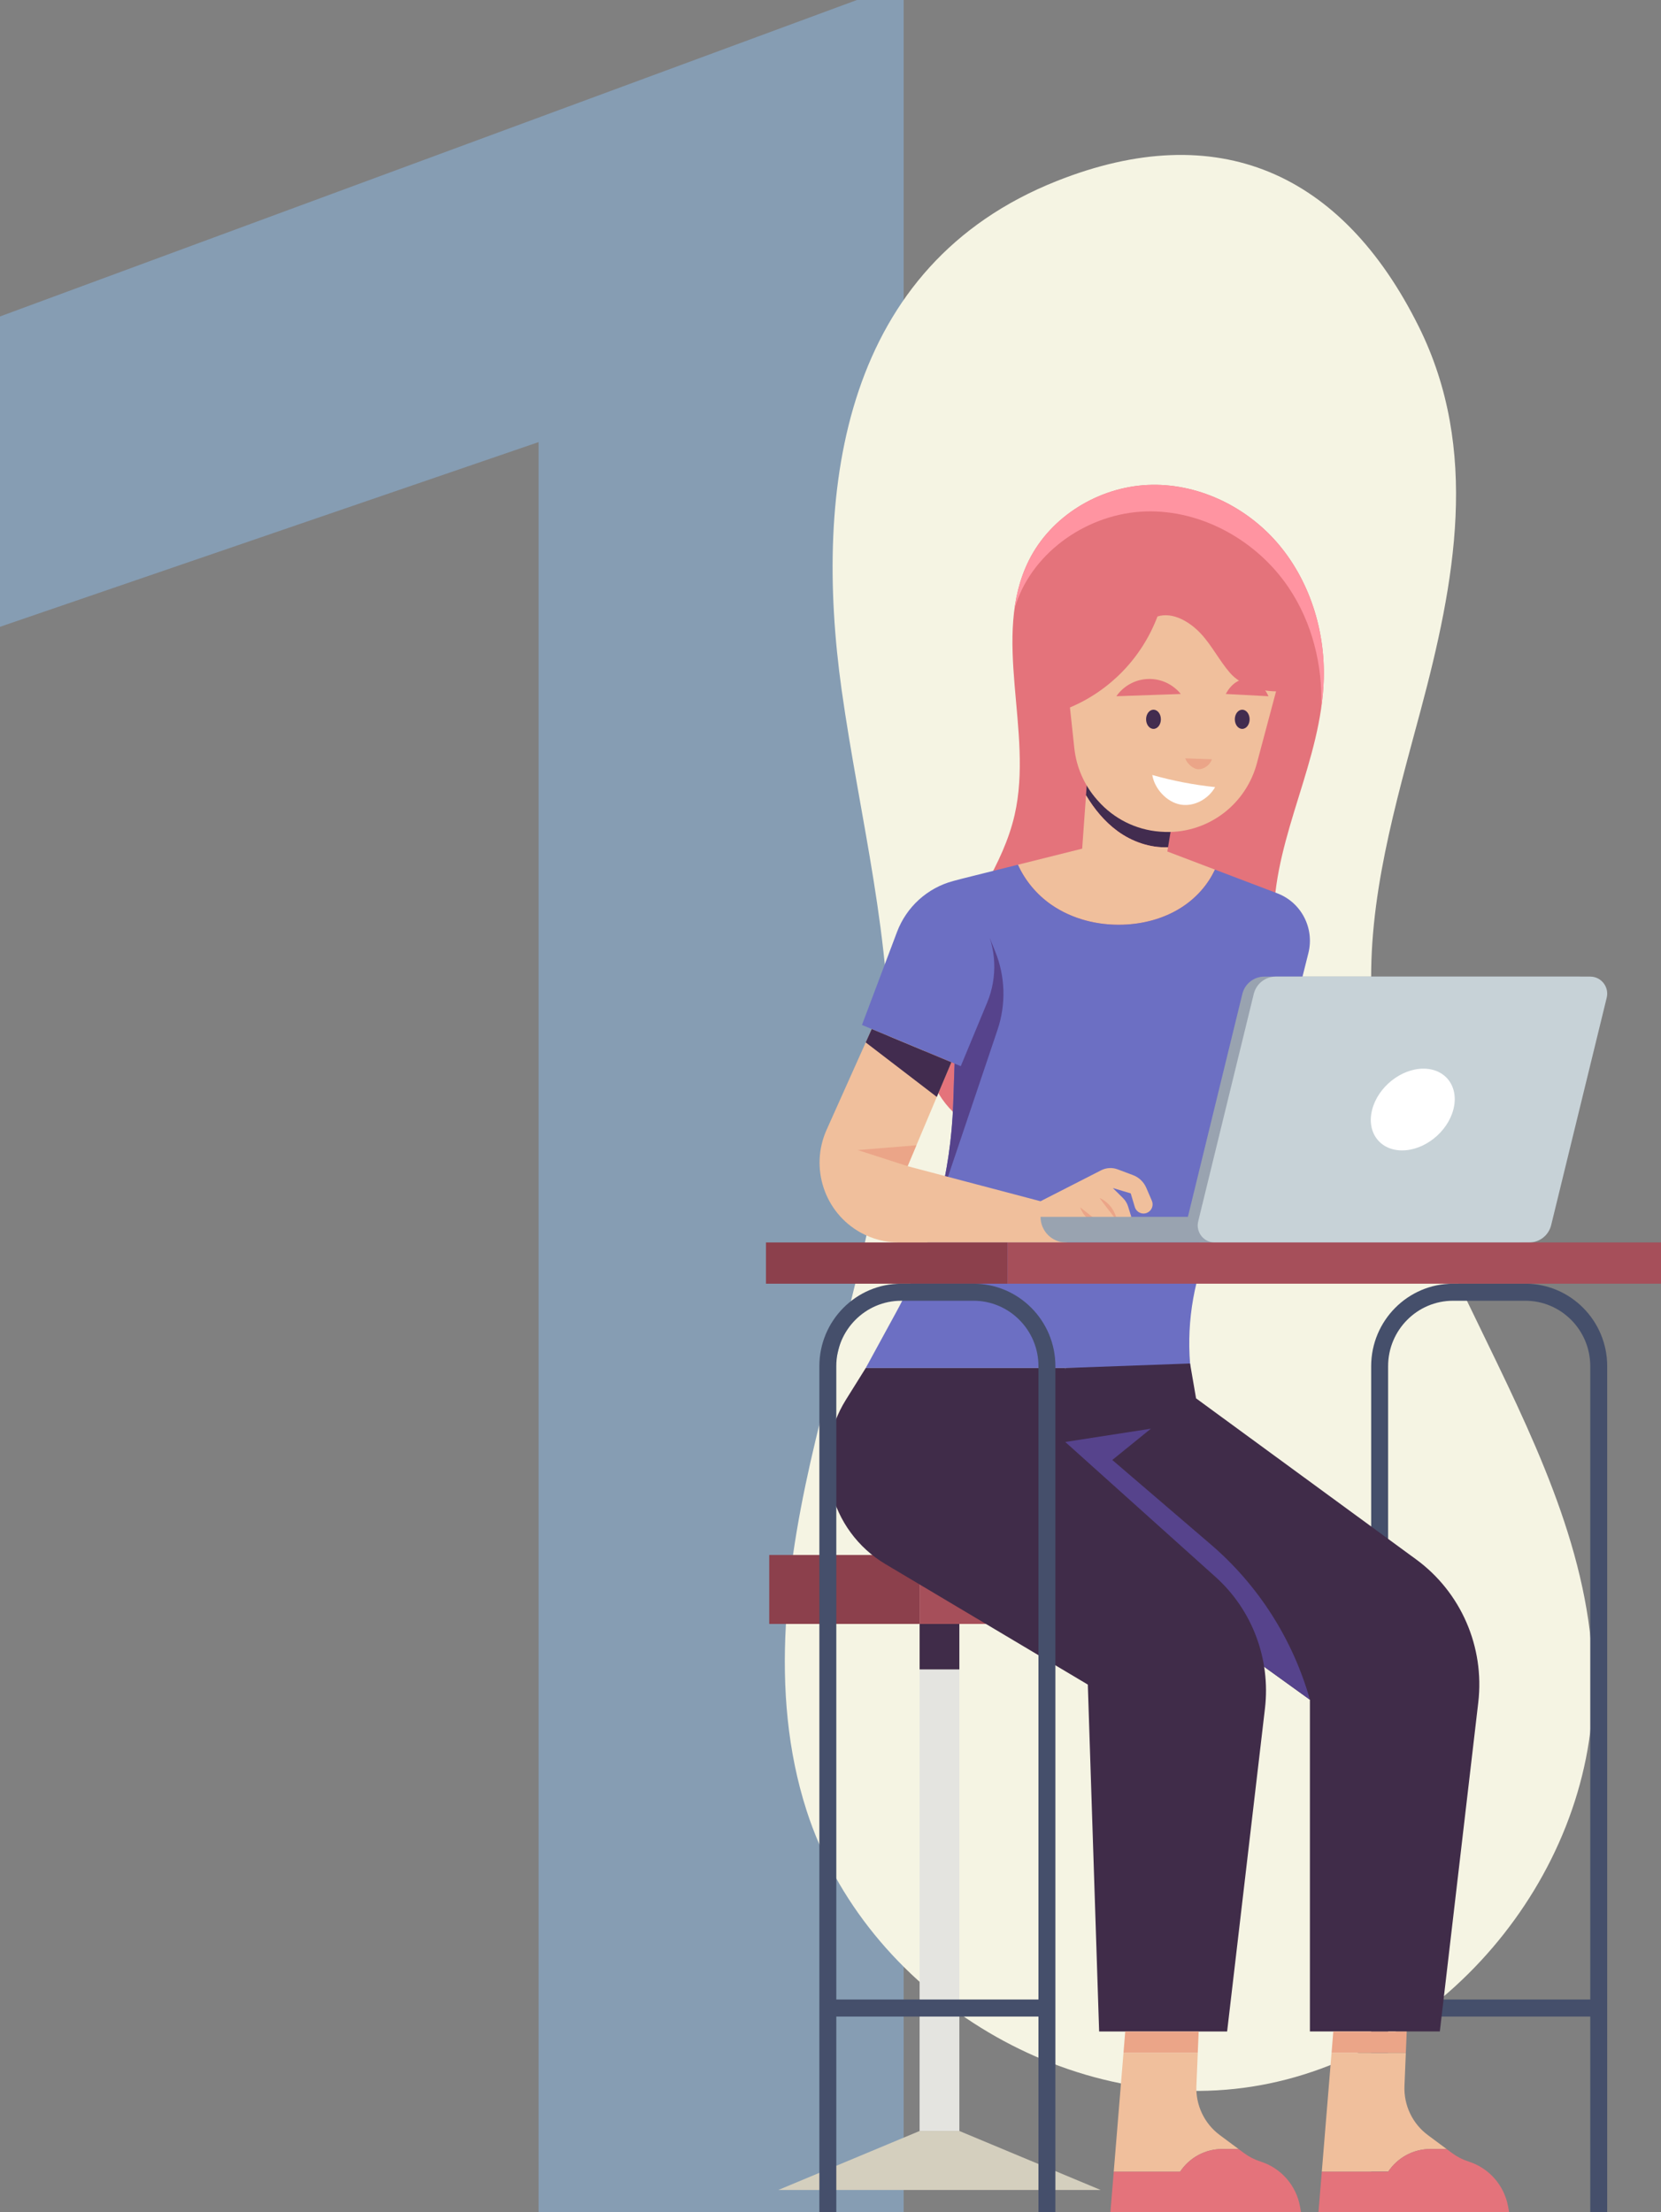 <svg width="193" height="257" viewBox="0 0 193 257" fill="none" xmlns="http://www.w3.org/2000/svg">
<rect x="0" y="0" width="193" height="257" fill="#808080" stroke="none"/>
<path opacity="0.5" d="M105 257.001H62.579V51.366L0 72.826V36.766L99.566 0.001H105V257.001Z" fill="#8CBBE6"/>
<g clip-path="url(#clip0)">
<path d="M165.08 82.501C162.156 93.44 158.861 104.53 159.375 115.846C160.66 144.164 185.267 167.724 185.121 196.071C185.007 218.261 167.251 239.024 145.474 242.432C123.698 245.839 100.521 231.481 93.725 210.372C89.258 196.497 91.394 181.373 94.793 167.194C98.19 153.014 102.832 138.955 103.294 124.376C103.765 109.52 99.871 94.924 97.801 80.207C94.451 56.395 98.109 30.826 122.807 21.026C141.459 13.626 155.931 20.006 164.85 37.941C171.978 52.277 169.045 67.67 165.08 82.501Z" fill="#F5F4E3"/>
<path d="M106.854 193.96H111.473V247.586H106.854V193.96Z" fill="#E4E4E0"/>
<path d="M106.854 188.675H111.473V193.96H106.854V188.675Z" fill="#402C49"/>
<path d="M111.473 247.586L127.893 254.441H90.434L106.854 247.586H111.473Z" fill="#D4CFBE"/>
<path d="M106.854 180.664H129.025V188.675H106.854V180.664Z" fill="#A64F5A"/>
<path d="M89.381 180.664H106.854V188.675H89.381V180.664Z" fill="#8C404C"/>
<path d="M168.838 149.144H177.235C182.481 149.144 186.749 153.442 186.749 158.724V257.001H184.78V234.29H161.292V257.001H159.324V158.724C159.324 153.442 163.592 149.144 168.838 149.144ZM184.78 232.308V158.724C184.78 154.534 181.395 151.126 177.235 151.126H168.838C164.677 151.126 161.292 154.534 161.292 158.724V232.308H184.78Z" fill="#454F6B"/>
<path d="M153.815 78.876C153.973 73.16 152.122 67.338 148.384 63.033C144.646 58.728 138.988 56.07 133.315 56.347C127.643 56.623 122.123 59.976 119.565 65.082C115.096 74.001 120.124 84.947 117.894 94.681C116.563 100.494 112.763 105.366 110.113 110.702C107.463 116.038 106.079 122.837 109.49 127.715C111.452 130.519 114.694 132.174 117.995 133.016C125.036 134.81 132.855 133.198 138.629 128.762C146.087 123.032 147.804 115.203 148.007 106.339C148.224 96.865 153.555 88.354 153.815 78.876Z" fill="#E4737B"/>
<path d="M149.757 68.302C146.113 62.863 139.683 59.211 133.106 59.421C126.53 59.63 120.131 63.972 118.054 70.171C117.994 70.352 117.939 70.535 117.884 70.719C118.15 68.775 118.661 66.886 119.565 65.082C122.123 59.976 127.642 56.623 133.315 56.347C138.988 56.07 144.646 58.728 148.384 63.033C152.122 67.338 153.973 73.16 153.815 78.876C153.784 79.997 153.678 81.105 153.522 82.202C153.699 77.308 152.481 72.368 149.757 68.302Z" fill="#FF94A1"/>
<path d="M129.849 96.558C128.348 95.459 127.154 94.003 126.19 92.397L126.401 89.462L136.297 94.913L135.722 98.438C133.652 98.528 131.54 97.798 129.849 96.558Z" fill="#422C4F"/>
<path d="M137.191 105.487C135.194 106.74 132.839 107.357 130.487 107.435C127.576 107.532 124.607 106.794 122.201 105.142C120.505 103.979 119.123 102.341 118.275 100.467L125.744 98.601L126.19 92.397C127.154 94.003 128.348 95.459 129.849 96.558C131.54 97.798 133.653 98.528 135.723 98.438L135.642 98.932L141.168 101.033C140.323 102.864 138.898 104.417 137.191 105.487Z" fill="#F0BF9C"/>
<path d="M138.321 158.944H100.592L104.164 152.398C108.214 144.974 110.473 136.694 110.759 128.228L111.637 102.125L118.276 100.467C119.123 102.341 120.506 103.979 122.201 105.142C124.607 106.794 127.576 107.532 130.487 107.435C132.839 107.357 135.194 106.74 137.191 105.487C138.898 104.417 140.324 102.864 141.168 101.033L148.425 103.793C151.204 104.85 152.754 107.838 152.027 110.739L151.255 113.818C150.728 115.92 150.525 118.092 150.652 120.257L151.133 128.438C151.317 131.574 149.428 134.457 146.491 135.519C145.09 136.026 143.949 137.076 143.321 138.435L140.913 143.652C138.784 148.262 137.877 153.349 138.28 158.417L138.321 158.944Z" fill="#6C6FC3"/>
<path d="M148.272 80.322L146.041 88.689C145.431 90.975 144.09 92.996 142.225 94.437C140.133 96.054 137.522 96.837 134.892 96.632L134.751 96.623C131.99 96.409 129.419 95.124 127.579 93.04L127.469 92.916C125.992 91.243 125.069 89.146 124.83 86.92L124.323 82.195C129.002 80.226 132.675 76.412 134.486 71.643L134.494 71.624C136.283 71.054 138.287 72.266 139.562 73.652C140.838 75.038 141.693 76.768 142.93 78.189C144.166 79.61 146.395 80.322 148.272 80.322Z" fill="#F0BF9C"/>
<path d="M133.393 78.886C134.922 78.833 136.303 79.523 137.202 80.629L129.713 80.892C130.534 79.725 131.863 78.94 133.393 78.886Z" fill="#E4737B"/>
<path d="M134.03 84.686C133.555 84.686 133.17 84.187 133.17 83.571C133.17 82.955 133.555 82.456 134.03 82.456C134.504 82.456 134.889 82.955 134.889 83.571C134.889 84.187 134.504 84.686 134.03 84.686Z" fill="#422C4F"/>
<path d="M144.955 78.886C143.94 78.833 143.024 79.523 142.427 80.629L147.397 80.892C146.853 79.725 145.97 78.94 144.955 78.886Z" fill="#E4737B"/>
<path d="M144.34 84.686C143.865 84.686 143.48 84.187 143.48 83.571C143.48 82.955 143.865 82.456 144.34 82.456C144.815 82.456 145.199 82.955 145.199 83.571C145.199 84.187 144.815 84.686 144.34 84.686Z" fill="#422C4F"/>
<path d="M137.719 88.108C138.749 88.144 139.78 88.181 140.81 88.217C140.64 88.838 139.94 89.359 139.301 89.375C138.662 89.392 137.921 88.719 137.719 88.108Z" fill="#EBA588"/>
<path d="M133.891 90.041C136.278 90.721 138.724 91.192 141.191 91.449C140.4 92.855 138.726 93.763 137.148 93.475C135.57 93.188 134.145 91.636 133.891 90.041Z" fill="white"/>
<path d="M138.279 158.417L138.977 162.467L164.542 181.173C169.758 184.99 172.521 191.345 171.768 197.793L167.301 236.023H152.205V197.484L121.647 175.461L123.776 158.944L138.279 158.417Z" fill="#402C49"/>
<path d="M123.776 167.533L133.728 165.991L129.244 169.625L140.683 179.434C146.203 184.167 150.209 190.439 152.199 197.458L152.206 197.484L121.648 175.462L123.776 167.533Z" fill="#56438C"/>
<path d="M100.592 158.944L98.275 162.656C96.328 165.775 95.712 169.552 96.567 173.133C97.427 176.733 99.698 179.828 102.863 181.712L126.399 195.722L127.714 236.024H142.586L146.983 198.483C147.654 192.75 145.506 187.047 141.227 183.204L123.777 167.533V158.944H100.592V158.944Z" fill="#402C49"/>
<path d="M139.175 238.502L139.016 242.352C138.923 244.592 139.942 246.732 141.734 248.063L143.909 249.678H142.022C140.052 249.678 138.211 250.67 137.118 252.321H129.41L130.544 238.501H139.175V238.502Z" fill="#F0BF9C"/>
<path d="M130.748 236.024H139.278L139.175 238.502H130.544L130.748 236.024Z" fill="#EBA588"/>
<path d="M142.022 249.678H143.909L144.534 250.143C145.127 250.583 145.787 250.921 146.488 251.145C148.862 251.902 150.624 253.923 151.061 256.391L151.17 257.001H129.025L129.41 252.321H137.118C138.211 250.67 140.051 249.678 142.022 249.678Z" fill="#E4737B"/>
<path d="M163.351 238.502L163.192 242.352C163.099 244.592 164.118 246.732 165.909 248.063L168.085 249.678H166.198C164.228 249.678 162.387 250.67 161.294 252.321H153.586L154.72 238.501H163.351V238.502Z" fill="#F0BF9C"/>
<path d="M154.924 236.024H163.454L163.351 238.502H154.721L154.924 236.024Z" fill="#EBA588"/>
<path d="M166.198 249.678H168.085L168.711 250.143C169.303 250.583 169.963 250.921 170.665 251.145C173.039 251.902 174.8 253.923 175.238 256.391L175.346 257.001H153.201L153.586 252.321H161.294C162.387 250.67 164.228 249.678 166.198 249.678Z" fill="#E4737B"/>
<path d="M115.636 110.54C116.813 113.44 116.91 116.669 115.911 119.635L109.097 139.855L109.092 139.853C110.06 136.063 110.625 132.166 110.759 128.228L111.466 107.218L115.022 109.025L115.636 110.54Z" fill="#56438C"/>
<path d="M111.637 102.125L110.746 102.363C107.753 103.164 105.326 105.367 104.227 108.283L100.155 119.083L111.637 123.873L114.699 116.493C115.93 113.529 115.79 110.167 114.318 107.316L111.637 102.125Z" fill="#6C6FC3"/>
<path d="M123.858 144.354H104.44C102.884 144.354 101.353 143.957 99.991 143.201C95.79 140.866 94.073 135.676 96.044 131.271L101.289 119.557L110.549 123.42L105.458 135.49L120.905 139.565L127.95 135.967C128.545 135.664 129.239 135.624 129.864 135.859L131.65 136.53C132.341 136.79 132.897 137.321 133.191 138.002L133.839 139.505C134.064 140.027 133.841 140.636 133.333 140.885C132.749 141.171 132.049 140.863 131.86 140.237L131.384 138.651L129.307 138.031L130.484 139.195C130.761 139.47 130.967 139.809 131.083 140.183L131.454 141.382L123.858 144.354Z" fill="#F0BF9C"/>
<path d="M105.458 135.489L99.662 133.618L106.482 133.061L105.458 135.489Z" fill="#EBA588"/>
<path d="M110.549 123.419L101.289 119.556L100.592 121.114L108.851 127.444L110.549 123.419Z" fill="#422C4F"/>
<path d="M129.79 141.88C129.628 140.716 128.837 139.66 127.771 139.183C128.397 140.104 129.164 140.957 129.79 141.88Z" fill="#EBA588"/>
<path d="M128.322 142.478C127.388 141.746 126.453 141.015 125.519 140.283C125.94 141.487 127.067 142.302 128.322 142.478Z" fill="#EBA588"/>
<path d="M120.905 141.381H145.429V144.354H123.858C122.227 144.354 120.905 143.023 120.905 141.381Z" fill="#99A3B0"/>
<path d="M139.811 144.354H176.361C177.569 144.354 178.621 143.523 178.91 142.342L185.364 115.922C185.67 114.673 184.731 113.466 183.453 113.466H146.903C145.695 113.466 144.643 114.297 144.354 115.477L137.9 141.898C137.595 143.148 138.534 144.354 139.811 144.354Z" fill="#99A3B0"/>
<path d="M141.138 144.354H177.688C178.896 144.354 179.948 143.523 180.237 142.342L186.691 115.922C186.996 114.673 186.057 113.466 184.78 113.466H148.23C147.022 113.466 145.97 114.297 145.681 115.477L139.226 141.898C138.921 143.148 139.86 144.354 141.138 144.354Z" fill="#C7D2D7"/>
<path d="M159.441 128.91C158.757 131.533 160.314 133.659 162.919 133.659C165.524 133.659 168.19 131.533 168.873 128.91C169.557 126.288 168 124.161 165.395 124.161C162.79 124.161 160.125 126.288 159.441 128.91Z" fill="white"/>
<path d="M117.05 144.354H193V149.144H117.05V144.354Z" fill="#A64F5A"/>
<path d="M89 144.354H117.051V149.144H89V144.354Z" fill="#8C404C"/>
<path d="M104.72 149.144H113.117C118.363 149.144 122.631 153.442 122.631 158.724V257.001H120.663V234.29H97.174V257.001H95.206V158.724C95.207 153.442 99.474 149.144 104.72 149.144ZM120.663 232.308V158.724C120.663 154.534 117.278 151.126 113.117 151.126H104.72C100.559 151.126 97.174 154.534 97.174 158.724V232.308H120.663Z" fill="#454F6B"/>
</g>
<defs>
<clipPath id="clip0">
<rect width="104" height="239" fill="white" transform="translate(89 18.001)"/>
</clipPath>
</defs>
</svg>
